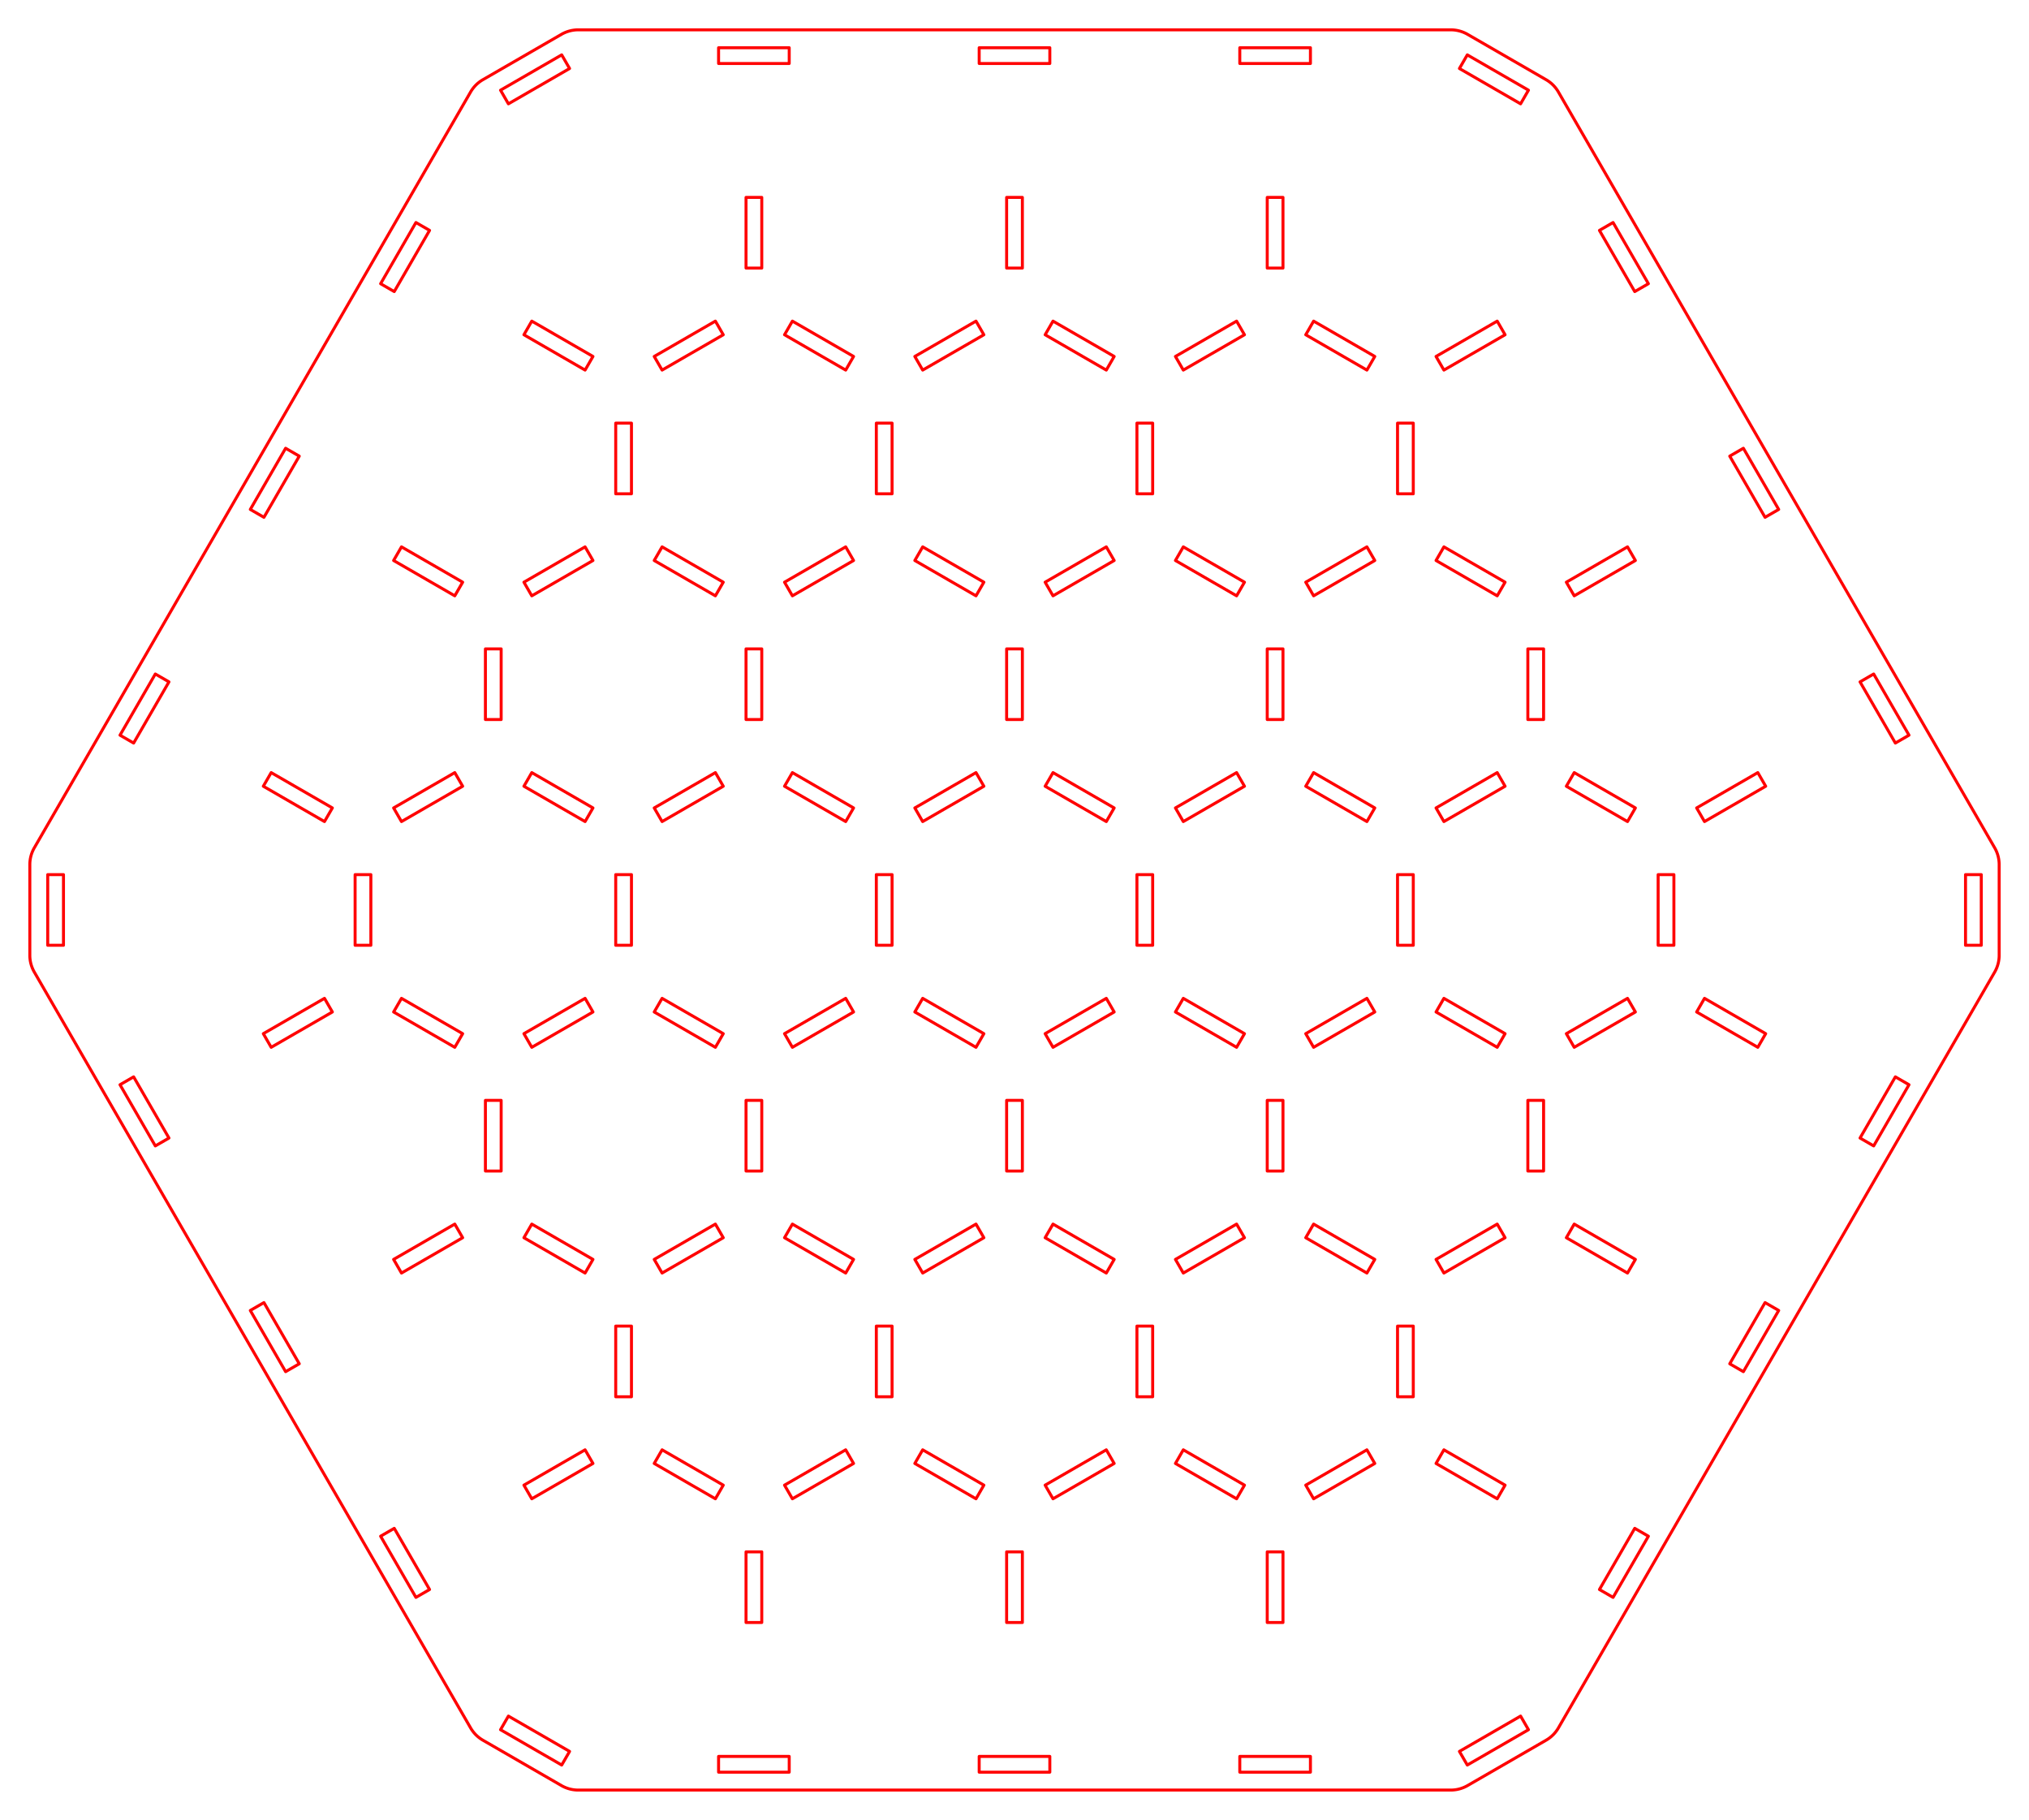 <!DOCTYPE svg PUBLIC "-//W3C//DTD SVG 1.0//EN" "http://www.w3.org/TR/2001/REC-SVG-20010904/DTD/svg10.dtd">
<svg xmlns="http://www.w3.org/2000/svg"  xmlns:xlink="http://www.w3.org/1999/xlink" width='340.087mm' height='304.974mm' viewBox="0 0 340.087 304.974">

<title>Exported SVG</title>

<style><![CDATA[
polygon {
shape-rendering:crispEdges;
stroke-width:0.34;
}
.s0 {
stroke:#000000;
stroke-width:0.358;
stroke-linecap:round;
stroke-linejoin:round;
fill:none;
}
.s1 {
stroke:#000000;
stroke-width:0.358;
stroke-linecap:round;
stroke-linejoin:round;
fill:none;
}
.s2 {
stroke:#19b219;
stroke-width:0.358;
stroke-linecap:round;
stroke-linejoin:round;
fill:none;
}
.s3 {
stroke:#7f4c00;
stroke-width:0.358;
stroke-linecap:round;
stroke-linejoin:round;
fill:none;
}
.s4 {
stroke:#00cc00;
stroke-width:0.358;
stroke-linecap:round;
stroke-linejoin:round;
fill:none;
}
.s5 {
stroke:#000000;
stroke-width:0.239;
stroke-linecap:round;
stroke-linejoin:round;
fill:none;
}
.s6 {
stroke:#ff19ff;
stroke-width:0.239;
stroke-linecap:round;
stroke-linejoin:round;
fill:none;
}
.s7 {
stroke:#ff0000;
stroke-width:0.358;
stroke-linecap:round;
stroke-linejoin:round;
fill:none;
}
.s8 {
stroke:#ffff00;
stroke-width:0.358;
stroke-linecap:round;
stroke-linejoin:round;
fill:none;
}
.s9 {
stroke:#001919;
stroke-width:0.239;
stroke-linecap:round;
stroke-linejoin:round;
fill:none;
}
.sa {
stroke:#006666;
stroke-width:0.239;
stroke-linecap:round;
stroke-linejoin:round;
fill:none;
}
.sb {
stroke:#00ffff;
stroke-width:0.717;
stroke-linecap:round;
stroke-linejoin:round;
fill:none;
}
.sc {
stroke:#ff0000;
stroke-width:1.911;
stroke-linecap:round;
stroke-linejoin:round;
fill:none;
}
.sd {
stroke:#191919;
stroke-width:0.239;
stroke-linecap:round;
stroke-linejoin:round;
fill:none;
}
.se {
stroke:#000000;
stroke-width:0.239;
stroke-linecap:round;
stroke-linejoin:round;
stroke-dasharray:3.584,3.584;
fill:none;
}
.sf {
stroke:#000000;
stroke-width:0.717;
stroke-linecap:round;
stroke-linejoin:round;
fill:none;
}
.s100 {
stroke:#ff0000;
stroke-width:0.5;
stroke-linecap:round;
stroke-linejoin:round;
fill:none;
}
]]></style>
<path d='M334.331 162.906 A5.640,5.640 0 0,0 335.087,160.086 L335.087,144.888 A5.640,5.640 0 0,0 334.331,142.068 L261.211,15.419 A5.640,5.640 0 0,0 259.146,13.355 L245.984,5.756 A5.640,5.640 0 0,0 243.164,5.000 L96.923,5.000 A5.640,5.640 0 0,0 94.103,5.756 L80.941,13.355 A5.640,5.640 0 0,0 78.876,15.419 L5.756,142.068 A5.640,5.640 0 0,0 5.000,144.888 L5.000,160.086 A5.640,5.640 0 0,0 5.756,162.906 L78.876,289.555 A5.640,5.640 0 0,0 80.941,291.619 L94.103,299.219 A5.640,5.640 0 0,0 96.923,299.974 L243.164,299.974 A5.640,5.640 0 0,0 245.984,299.219 L259.146,291.619 A5.640,5.640 0 0,0 261.211,289.555 L334.331,162.906 ' class='s100' />
<path d='M244.618 11.480 L245.938,9.193 L256.192,15.113 L254.872,17.400 L244.618,11.480 ' class='s100' />
<path d='M219.645 10.640 L207.805,10.640 L207.805,8.000 L219.645,8.000 L219.645,10.640 ' class='s100' />
<path d='M132.283 10.640 L120.443,10.640 L120.443,8.000 L132.283,8.000 L132.283,10.640 ' class='s100' />
<path d='M175.964 10.640 L164.124,10.640 L164.124,8.000 L175.964,8.000 L175.964,10.640 ' class='s100' />
<path d='M175.177 173.218 L185.431,167.298 L186.091,168.442 L186.751,169.585 L176.497,175.505 L175.837,174.362 L175.177,173.218 ' class='s100' />
<path d='M190.564 158.407 L190.564,146.567 L191.884,146.567 L193.204,146.567 L193.204,158.407 L191.884,158.407 L190.564,158.407 ' class='s100' />
<path d='M185.431 137.676 L175.177,131.756 L175.837,130.613 L176.497,129.470 L186.751,135.390 L186.091,136.533 L185.431,137.676 ' class='s100' />
<path d='M164.910 131.756 L154.656,137.676 L153.996,136.533 L153.336,135.390 L163.590,129.470 L164.250,130.613 L164.910,131.756 ' class='s100' />
<path d='M149.523 146.567 L149.523,158.407 L148.203,158.407 L146.883,158.407 L146.883,146.567 L148.203,146.567 L149.523,146.567 ' class='s100' />
<path d='M154.656 167.298 L164.910,173.218 L164.250,174.362 L163.590,175.505 L153.336,169.585 L153.996,168.442 L154.656,167.298 ' class='s100' />
<path d='M208.591 131.756 L198.337,137.676 L197.677,136.533 L197.017,135.390 L207.271,129.470 L207.931,130.613 L208.591,131.756 ' class='s100' />
<path d='M198.337 167.298 L208.591,173.218 L207.931,174.362 L207.271,175.505 L197.017,169.585 L197.677,168.442 L198.337,167.298 ' class='s100' />
<path d='M295.953 131.756 L285.699,137.676 L285.039,136.533 L284.379,135.390 L294.633,129.470 L295.293,130.613 L295.953,131.756 ' class='s100' />
<path d='M280.566 146.567 L280.566,158.407 L279.246,158.407 L277.926,158.407 L277.926,146.567 L279.246,146.567 L280.566,146.567 ' class='s100' />
<path d='M285.699 167.298 L295.953,173.218 L295.293,174.362 L294.633,175.505 L284.379,169.585 L285.039,168.442 L285.699,167.298 ' class='s100' />
<path d='M252.272 131.756 L242.018,137.676 L241.358,136.533 L240.698,135.390 L250.952,129.470 L251.612,130.613 L252.272,131.756 ' class='s100' />
<path d='M236.885 146.567 L236.885,158.407 L235.565,158.407 L234.245,158.407 L234.245,146.567 L235.565,146.567 L236.885,146.567 ' class='s100' />
<path d='M242.018 167.298 L252.272,173.218 L251.612,174.362 L250.952,175.505 L240.698,169.585 L241.358,168.442 L242.018,167.298 ' class='s100' />
<path d='M218.858 173.218 L229.112,167.298 L229.772,168.442 L230.432,169.585 L220.178,175.505 L219.518,174.362 L218.858,173.218 ' class='s100' />
<path d='M229.112 137.676 L218.858,131.756 L219.518,130.613 L220.178,129.470 L230.432,135.390 L229.772,136.533 L229.112,137.676 ' class='s100' />
<path d='M262.539 173.218 L272.793,167.298 L273.453,168.442 L274.113,169.585 L263.859,175.505 L263.199,174.362 L262.539,173.218 ' class='s100' />
<path d='M272.793 137.676 L262.539,131.756 L263.199,130.613 L263.859,129.470 L274.113,135.390 L273.453,136.533 L272.793,137.676 ' class='s100' />
<path d='M171.364 108.738 L171.364,120.578 L170.044,120.578 L168.724,120.578 L168.724,108.738 L170.044,108.738 L171.364,108.738 ' class='s100' />
<path d='M215.045 33.081 L215.045,44.921 L213.725,44.921 L212.405,44.921 L212.405,33.081 L213.725,33.081 L215.045,33.081 ' class='s100' />
<path d='M220.178 53.812 L230.432,59.732 L229.772,60.875 L229.112,62.018 L218.858,56.098 L219.518,54.955 L220.178,53.812 ' class='s100' />
<path d='M240.698 59.732 L250.952,53.812 L251.612,54.955 L252.272,56.098 L242.018,62.018 L241.358,60.875 L240.698,59.732 ' class='s100' />
<path d='M193.204 70.909 L193.204,82.749 L191.884,82.749 L190.564,82.749 L190.564,70.909 L191.884,70.909 L193.204,70.909 ' class='s100' />
<path d='M198.337 91.641 L208.591,97.561 L207.931,98.704 L207.271,99.847 L197.017,93.927 L197.677,92.784 L198.337,91.641 ' class='s100' />
<path d='M218.858 97.561 L229.112,91.641 L229.772,92.784 L230.432,93.927 L220.178,99.847 L219.518,98.704 L218.858,97.561 ' class='s100' />
<path d='M171.364 184.396 L171.364,196.236 L170.044,196.236 L168.724,196.236 L168.724,184.396 L170.044,184.396 L171.364,184.396 ' class='s100' />
<path d='M250.952 251.162 L240.698,245.242 L241.358,244.099 L242.018,242.956 L252.272,248.876 L251.612,250.019 L250.952,251.162 ' class='s100' />
<path d='M230.432 245.242 L220.178,251.162 L219.518,250.019 L218.858,248.876 L229.112,242.956 L229.772,244.099 L230.432,245.242 ' class='s100' />
<path d='M215.045 260.054 L215.045,271.894 L213.725,271.894 L212.405,271.894 L212.405,260.054 L213.725,260.054 L215.045,260.054 ' class='s100' />
<path d='M229.112 213.334 L218.858,207.414 L219.518,206.270 L220.178,205.127 L230.432,211.047 L229.772,212.190 L229.112,213.334 ' class='s100' />
<path d='M208.591 207.414 L198.337,213.334 L197.677,212.190 L197.017,211.047 L207.271,205.127 L207.931,206.270 L208.591,207.414 ' class='s100' />
<path d='M193.204 222.225 L193.204,234.065 L191.884,234.065 L190.564,234.065 L190.564,222.225 L191.884,222.225 L193.204,222.225 ' class='s100' />
<path d='M132.816 129.470 L143.070,135.390 L142.410,136.533 L141.750,137.676 L131.496,131.756 L132.156,130.613 L132.816,129.470 ' class='s100' />
<path d='M89.135 53.812 L99.389,59.732 L98.729,60.875 L98.069,62.018 L87.815,56.098 L88.475,54.955 L89.135,53.812 ' class='s100' />
<path d='M109.655 59.732 L119.909,53.812 L120.569,54.955 L121.229,56.098 L110.975,62.018 L110.315,60.875 L109.655,59.732 ' class='s100' />
<path d='M125.043 44.921 L125.043,33.081 L126.363,33.081 L127.683,33.081 L127.683,44.921 L126.363,44.921 L125.043,44.921 ' class='s100' />
<path d='M110.975 91.641 L121.229,97.561 L120.569,98.704 L119.909,99.847 L109.655,93.927 L110.315,92.784 L110.975,91.641 ' class='s100' />
<path d='M131.496 97.561 L141.750,91.641 L142.410,92.784 L143.070,93.927 L132.816,99.847 L132.156,98.704 L131.496,97.561 ' class='s100' />
<path d='M146.883 82.749 L146.883,70.909 L148.203,70.909 L149.523,70.909 L149.523,82.749 L148.203,82.749 L146.883,82.749 ' class='s100' />
<path d='M131.496 173.218 L141.750,167.298 L142.410,168.442 L143.070,169.585 L132.816,175.505 L132.156,174.362 L131.496,173.218 ' class='s100' />
<path d='M44.134 173.218 L54.388,167.298 L55.048,168.442 L55.708,169.585 L45.454,175.505 L44.794,174.362 L44.134,173.218 ' class='s100' />
<path d='M59.521 158.407 L59.521,146.567 L60.841,146.567 L62.161,146.567 L62.161,158.407 L60.841,158.407 L59.521,158.407 ' class='s100' />
<path d='M54.388 137.676 L44.134,131.756 L44.794,130.613 L45.454,129.470 L55.708,135.390 L55.048,136.533 L54.388,137.676 ' class='s100' />
<path d='M87.815 173.218 L98.069,167.298 L98.729,168.442 L99.389,169.585 L89.135,175.505 L88.475,174.362 L87.815,173.218 ' class='s100' />
<path d='M103.202 158.407 L103.202,146.567 L104.522,146.567 L105.842,146.567 L105.842,158.407 L104.522,158.407 L103.202,158.407 ' class='s100' />
<path d='M98.069 137.676 L87.815,131.756 L88.475,130.613 L89.135,129.470 L99.389,135.390 L98.729,136.533 L98.069,137.676 ' class='s100' />
<path d='M125.043 271.894 L125.043,260.054 L126.363,260.054 L127.683,260.054 L127.683,271.894 L126.363,271.894 L125.043,271.894 ' class='s100' />
<path d='M119.909 251.162 L109.655,245.242 L110.315,244.099 L110.975,242.956 L121.229,248.876 L120.569,250.019 L119.909,251.162 ' class='s100' />
<path d='M99.389 245.242 L89.135,251.162 L88.475,250.019 L87.815,248.876 L98.069,242.956 L98.729,244.099 L99.389,245.242 ' class='s100' />
<path d='M146.883 234.065 L146.883,222.225 L148.203,222.225 L149.523,222.225 L149.523,234.065 L148.203,234.065 L146.883,234.065 ' class='s100' />
<path d='M141.750 213.334 L131.496,207.414 L132.156,206.270 L132.816,205.127 L143.070,211.047 L142.410,212.190 L141.750,213.334 ' class='s100' />
<path d='M121.229 207.414 L110.975,213.334 L110.315,212.190 L109.655,211.047 L119.909,205.127 L120.569,206.270 L121.229,207.414 ' class='s100' />
<path d='M212.405 120.578 L212.405,108.738 L213.725,108.738 L215.045,108.738 L215.045,120.578 L213.725,120.578 L212.405,120.578 ' class='s100' />
<path d='M186.751 93.927 L176.497,99.847 L175.837,98.704 L175.177,97.561 L185.431,91.641 L186.091,92.784 L186.751,93.927 ' class='s100' />
<path d='M234.245 82.749 L234.245,70.909 L235.565,70.909 L236.885,70.909 L236.885,82.749 L235.565,82.749 L234.245,82.749 ' class='s100' />
<path d='M208.591 56.098 L198.337,62.018 L197.677,60.875 L197.017,59.732 L207.271,53.812 L207.931,54.955 L208.591,56.098 ' class='s100' />
<path d='M176.497 205.127 L186.751,211.047 L186.091,212.190 L185.431,213.334 L175.177,207.414 L175.837,206.270 L176.497,205.127 ' class='s100' />
<path d='M212.405 196.236 L212.405,184.396 L213.725,184.396 L215.045,184.396 L215.045,196.236 L213.725,196.236 L212.405,196.236 ' class='s100' />
<path d='M198.337 242.956 L208.591,248.876 L207.931,250.019 L207.271,251.162 L197.017,245.242 L197.677,244.099 L198.337,242.956 ' class='s100' />
<path d='M234.245 234.065 L234.245,222.225 L235.565,222.225 L236.885,222.225 L236.885,234.065 L235.565,234.065 L234.245,234.065 ' class='s100' />
<path d='M163.590 99.847 L153.336,93.927 L153.996,92.784 L154.656,91.641 L164.910,97.561 L164.250,98.704 L163.590,99.847 ' class='s100' />
<path d='M127.683 108.738 L127.683,120.578 L126.363,120.578 L125.043,120.578 L125.043,108.738 L126.363,108.738 L127.683,108.738 ' class='s100' />
<path d='M141.750 62.018 L131.496,56.098 L132.156,54.955 L132.816,53.812 L143.070,59.732 L142.410,60.875 L141.750,62.018 ' class='s100' />
<path d='M105.842 70.909 L105.842,82.749 L104.522,82.749 L103.202,82.749 L103.202,70.909 L104.522,70.909 L105.842,70.909 ' class='s100' />
<path d='M121.229 131.756 L110.975,137.676 L110.315,136.533 L109.655,135.390 L119.909,129.470 L120.569,130.613 L121.229,131.756 ' class='s100' />
<path d='M110.975 167.298 L121.229,173.218 L120.569,174.362 L119.909,175.505 L109.655,169.585 L110.315,168.442 L110.975,167.298 ' class='s100' />
<path d='M77.548 131.756 L67.294,137.676 L66.634,136.533 L65.974,135.390 L76.228,129.470 L76.888,130.613 L77.548,131.756 ' class='s100' />
<path d='M67.294 167.298 L77.548,173.218 L76.888,174.362 L76.228,175.505 L65.974,169.585 L66.634,168.442 L67.294,167.298 ' class='s100' />
<path d='M127.683 184.396 L127.683,196.236 L126.363,196.236 L125.043,196.236 L125.043,184.396 L126.363,184.396 L127.683,184.396 ' class='s100' />
<path d='M153.336 211.047 L163.590,205.127 L164.250,206.270 L164.910,207.414 L154.656,213.334 L153.996,212.190 L153.336,211.047 ' class='s100' />
<path d='M105.842 222.225 L105.842,234.065 L104.522,234.065 L103.202,234.065 L103.202,222.225 L104.522,222.225 L105.842,222.225 ' class='s100' />
<path d='M131.496 248.876 L141.750,242.956 L142.410,244.099 L143.070,245.242 L132.816,251.162 L132.156,250.019 L131.496,248.876 ' class='s100' />
<path d='M185.431 62.018 L175.177,56.098 L175.837,54.955 L176.497,53.812 L186.751,59.732 L186.091,60.875 L185.431,62.018 ' class='s100' />
<path d='M99.389 93.927 L89.135,99.847 L88.475,98.704 L87.815,97.561 L98.069,91.641 L98.729,92.784 L99.389,93.927 ' class='s100' />
<path d='M256.086 120.578 L256.086,108.738 L257.406,108.738 L258.726,108.738 L258.726,120.578 L257.406,120.578 L256.086,120.578 ' class='s100' />
<path d='M84.002 184.396 L84.002,196.236 L82.682,196.236 L81.362,196.236 L81.362,184.396 L82.682,184.396 L84.002,184.396 ' class='s100' />
<path d='M154.656 242.956 L164.910,248.876 L164.250,250.019 L163.590,251.162 L153.336,245.242 L153.996,244.099 L154.656,242.956 ' class='s100' />
<path d='M240.698 211.047 L250.952,205.127 L251.612,206.270 L252.272,207.414 L242.018,213.334 L241.358,212.190 L240.698,211.047 ' class='s100' />
<path d='M164.910 56.098 L154.656,62.018 L153.996,60.875 L153.336,59.732 L163.590,53.812 L164.250,54.955 L164.910,56.098 ' class='s100' />
<path d='M84.002 108.738 L84.002,120.578 L82.682,120.578 L81.362,120.578 L81.362,108.738 L82.682,108.738 L84.002,108.738 ' class='s100' />
<path d='M250.952 99.847 L240.698,93.927 L241.358,92.784 L242.018,91.641 L252.272,97.561 L251.612,98.704 L250.952,99.847 ' class='s100' />
<path d='M89.135 205.127 L99.389,211.047 L98.729,212.190 L98.069,213.334 L87.815,207.414 L88.475,206.270 L89.135,205.127 ' class='s100' />
<path d='M175.177 248.876 L185.431,242.956 L186.091,244.099 L186.751,245.242 L176.497,251.162 L175.837,250.019 L175.177,248.876 ' class='s100' />
<path d='M256.086 196.236 L256.086,184.396 L257.406,184.396 L258.726,184.396 L258.726,196.236 L257.406,196.236 L256.086,196.236 ' class='s100' />
<path d='M76.228 99.847 L65.974,93.927 L66.634,92.784 L67.294,91.641 L77.548,97.561 L76.888,98.704 L76.228,99.847 ' class='s100' />
<path d='M77.548 207.414 L67.294,213.334 L66.634,212.190 L65.974,211.047 L76.228,205.127 L76.888,206.270 L77.548,207.414 ' class='s100' />
<path d='M168.724 44.921 L168.724,33.081 L170.044,33.081 L171.364,33.081 L171.364,44.921 L170.044,44.921 L168.724,44.921 ' class='s100' />
<path d='M171.364 260.054 L171.364,271.894 L170.044,271.894 L168.724,271.894 L168.724,260.054 L170.044,260.054 L171.364,260.054 ' class='s100' />
<path d='M263.859 205.127 L274.113,211.047 L273.453,212.190 L272.793,213.334 L262.539,207.414 L263.199,206.270 L263.859,205.127 ' class='s100' />
<path d='M262.539 97.561 L272.793,91.641 L273.453,92.784 L274.113,93.927 L263.859,99.847 L263.199,98.704 L262.539,97.561 ' class='s100' />
<path d='M85.215 17.400 L83.895,15.113 L94.149,9.193 L95.469,11.480 L85.215,17.400 ' class='s100' />
<path d='M72.001 38.608 L66.081,48.862 L63.795,47.542 L69.715,37.288 L72.001,38.608 ' class='s100' />
<path d='M28.320 114.266 L22.400,124.519 L20.114,123.199 L26.034,112.946 L28.320,114.266 ' class='s100' />
<path d='M329.447 146.567 L332.087,146.567 L332.087,158.407 L329.447,158.407 L329.447,146.567 ' class='s100' />
<path d='M317.687 124.519 L311.767,114.266 L314.054,112.946 L319.974,123.199 L317.687,124.519 ' class='s100' />
<path d='M274.006 48.862 L268.086,38.608 L270.373,37.288 L276.293,47.542 L274.006,48.862 ' class='s100' />
<path d='M10.640 158.407 L8.000,158.407 L8.000,146.567 L10.640,146.567 L10.640,158.407 ' class='s100' />
<path d='M22.400 180.455 L28.320,190.709 L26.034,192.029 L20.114,181.775 L22.400,180.455 ' class='s100' />
<path d='M66.081 256.113 L72.001,266.366 L69.715,267.686 L63.795,257.433 L66.081,256.113 ' class='s100' />
<path d='M95.469 293.495 L94.149,295.781 L83.895,289.861 L85.215,287.575 L95.469,293.495 ' class='s100' />
<path d='M120.443 294.334 L132.283,294.334 L132.283,296.974 L120.443,296.974 L120.443,294.334 ' class='s100' />
<path d='M207.805 294.334 L219.645,294.334 L219.645,296.974 L207.805,296.974 L207.805,294.334 ' class='s100' />
<path d='M254.872 287.575 L256.192,289.861 L245.938,295.781 L244.618,293.495 L254.872,287.575 ' class='s100' />
<path d='M268.086 266.366 L274.006,256.113 L276.293,257.433 L270.373,267.686 L268.086,266.366 ' class='s100' />
<path d='M311.767 190.709 L317.687,180.455 L319.974,181.775 L314.054,192.029 L311.767,190.709 ' class='s100' />
<path d='M50.160 76.437 L44.240,86.690 L41.954,85.370 L47.874,75.117 L50.160,76.437 ' class='s100' />
<path d='M44.240 218.284 L50.160,228.538 L47.874,229.858 L41.954,219.604 L44.240,218.284 ' class='s100' />
<path d='M164.124 294.334 L175.964,294.334 L175.964,296.974 L164.124,296.974 L164.124,294.334 ' class='s100' />
<path d='M289.927 228.538 L295.847,218.284 L298.133,219.604 L292.213,229.858 L289.927,228.538 ' class='s100' />
<path d='M295.847 86.690 L289.927,76.437 L292.213,75.117 L298.133,85.370 L295.847,86.690 ' class='s100' />

</svg>
